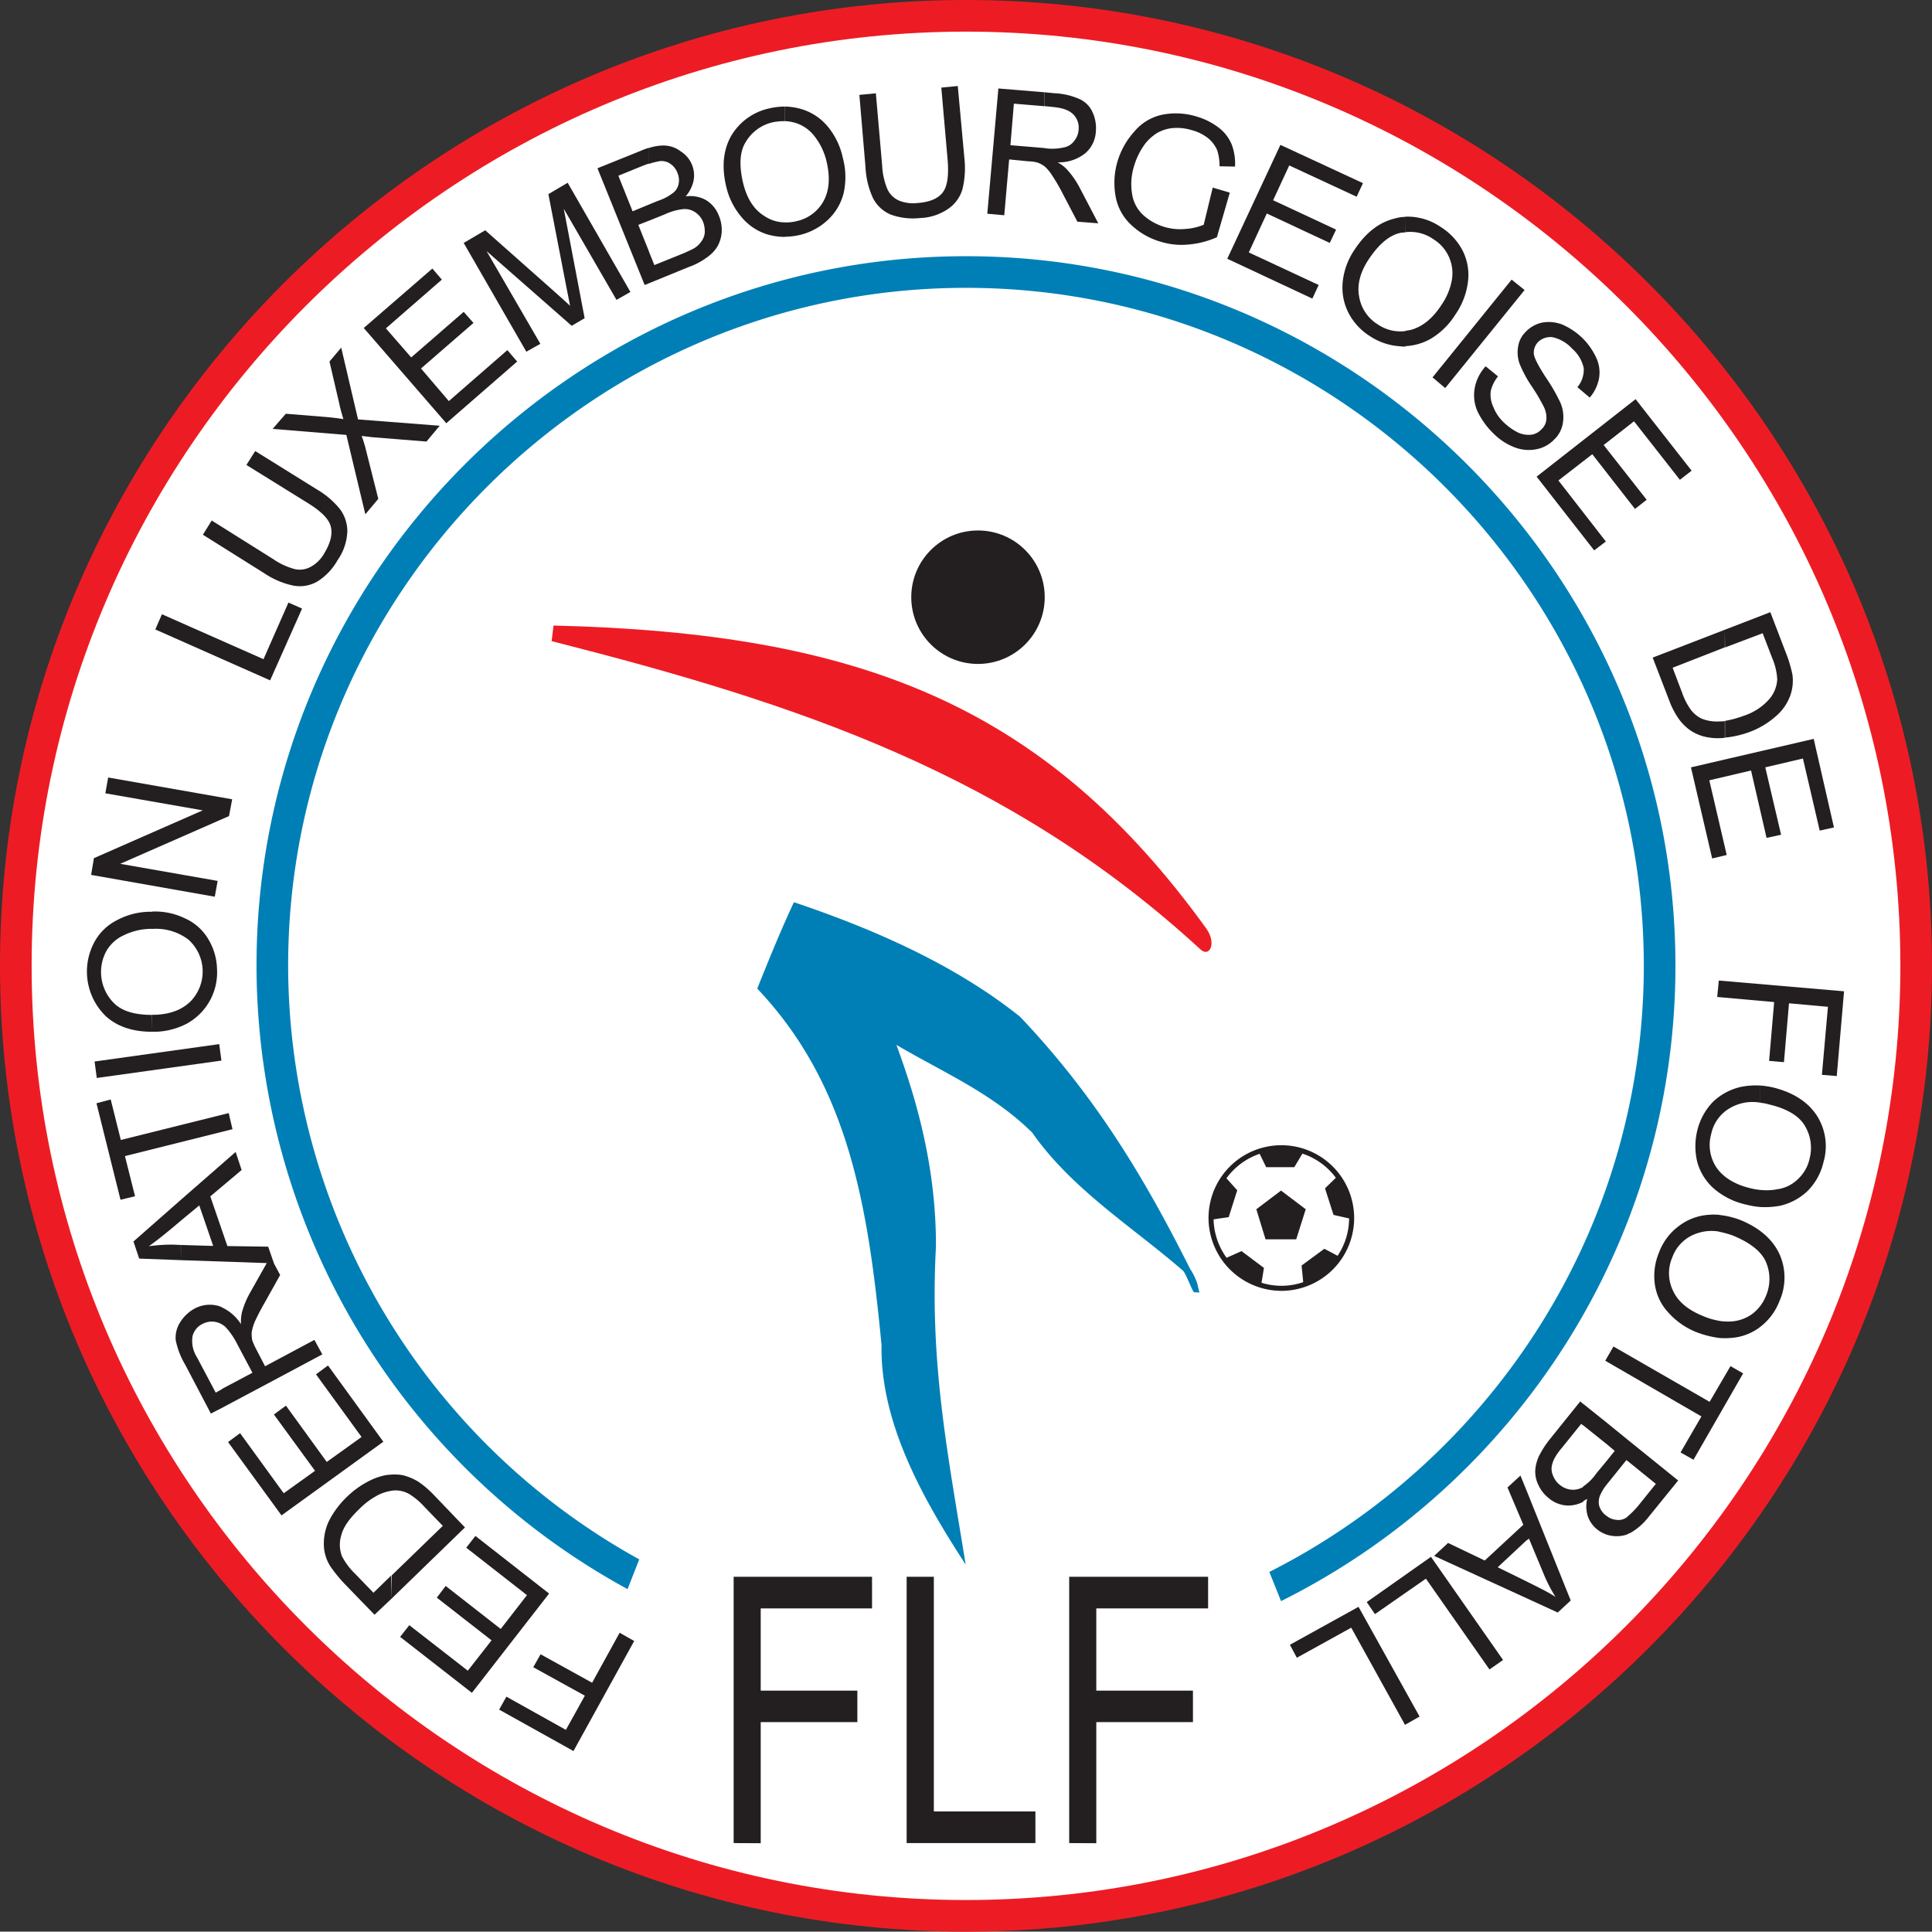 <svg xmlns="http://www.w3.org/2000/svg" viewBox="0 0 439.78 439.7"><rect x="0" y="0" width="439.78" height="439.7" fill="#333333" stroke="none"/><defs><style>.cls-1{fill:#ed1c24;}.cls-2,.cls-5{fill:#fff;}.cls-3{fill:#231f20;}.cls-4{fill:#007fb6;}.cls-5{stroke:#231f20;stroke-miterlimit:10;stroke-width:1.15px;}</style></defs><title>Eszköz 1</title><g id="Réteg_2" data-name="Réteg 2"><g id="Layer_1" data-name="Layer 1"><path class="cls-1" d="M219.89,439.7c121.1,0,219.89-98.78,219.89-219.88S341,0,219.89,0,0,98.78,0,219.82,98.78,439.7,219.89,439.7Z"/><path class="cls-2" d="M219.89,432.5C337,432.5,432.58,337,432.58,219.82S337,7.2,219.89,7.2,7.2,102.74,7.2,219.82,102.74,432.5,219.89,432.5Z"/><path class="cls-3" d="M167,419.54V358.92H198.5v7.2H173.16v18.72h22V392h-22v27.57Zm39.38,0V358.92h6.19v53.42h23.12v7.2Zm37,0V358.92H275v7.2H249.55v18.72h22V392h-22v27.57Z"/><polygon class="cls-3" points="309.24 365.76 323.14 390.74 319.82 392.62 307.58 370.51 295.2 377.35 293.62 374.4 309.24 365.76"/><polygon class="cls-3" points="325.73 354.38 342.14 377.86 339.05 380.02 324.58 359.35 312.98 367.42 311.11 364.68 325.73 354.38"/><path class="cls-3" d="M347.54,339.41l10,24.91-2.95,2.74-7.06-3.24V360l1,.5c2.31,1.16,4.18,2.09,5.55,3a33.84,33.84,0,0,1-2.6-5l-3.45-8.28-.51.43Zm-1.44-3.53,1.44,3.53v11.16l-6.62,6.19,6.62,3.24v3.82l-21.09-9.65,3.17-2.95,8.35,4,8.78-8.14-3.6-8.49Z"/><path class="cls-3" d="M370.44,327.67,382,337l-6.77,8.35a14.15,14.15,0,0,1-4,3.53c-.29.15-.57.22-.79.36v-4a19.6,19.6,0,0,0,2.88-3l3.6-4.47-6.48-5.25Zm-4.68-3.81,4.68,3.81v4.9l-.22-.22-3.88,4.83c-.22.28-.44.5-.58.72v-5.4l1.8-2.24-1.8-1.51v-4.89Zm4.68,25.41a7.28,7.28,0,0,1-3.31.36,8.37,8.37,0,0,1-1.37-.29V345.1a4.08,4.08,0,0,0,2.16.86,3.21,3.21,0,0,0,2.38-.58.24.24,0,0,1,.14-.07Zm-10.08-29.73,5.4,4.32v4.89l-5.4-4.32v-4.89Zm5.4,29.8a7.38,7.38,0,0,1-2.23-1.22,6.68,6.68,0,0,1-2.09-2.95,7.33,7.33,0,0,1-.14-4c-.29.21-.65.36-.94.57V338.4a.07.07,0,0,1,.07-.07,11.26,11.26,0,0,0,2.95-2.95l2.38-2.88v5.4a10.11,10.11,0,0,0-1.44,2.3,3.76,3.76,0,0,0-.29,2.59,4.32,4.32,0,0,0,1.51,2.16c.08.07.15.07.22.15ZM359.71,319l.65.58v4.89l-.43-.36-4.47,5.55A12.57,12.57,0,0,0,354,331.7a6.23,6.23,0,0,0-.79,2.16,3.85,3.85,0,0,0,.36,2.16,4.83,4.83,0,0,0,1.51,2,4.77,4.77,0,0,0,2.67,1.08,4.49,4.49,0,0,0,2.66-.65v3.38a7.17,7.17,0,0,1-3.6.87,7,7,0,0,1-4.25-1.66,8.15,8.15,0,0,1-2.37-3,6.9,6.9,0,0,1-.72-3.31,9.17,9.17,0,0,1,.86-3.32,22.17,22.17,0,0,1,2.52-3.88Z"/><polygon class="cls-3" points="367.27 306.5 389.16 319.1 393.91 310.97 396.79 312.62 385.49 332.28 382.54 330.62 387.29 322.42 365.4 309.74 367.27 306.5"/><path class="cls-3" d="M396.14,277.7c4.4,1.8,7.35,4.4,8.93,7.78a13.1,13.1,0,0,1,0,10.66,13.46,13.46,0,0,1-4.39,5.9,12.2,12.2,0,0,1-6.77,2.52,16,16,0,0,1-2.59,0v-3.89a13.83,13.83,0,0,0,2.45.15,9.22,9.22,0,0,0,5-1.66,9.62,9.62,0,0,0,3.24-4.25,9.75,9.75,0,0,0,.07-7.41c-1-2.52-3.53-4.54-7.49-6.2a20.45,20.45,0,0,0-3.31-.93v-3.82A19.24,19.24,0,0,1,396.14,277.7Zm-4.82,26.86a23.26,23.26,0,0,1-5.11-1.3,17,17,0,0,1-6.55-4.6,11.76,11.76,0,0,1-3-6.56,13.9,13.9,0,0,1,1-7.05,13.16,13.16,0,0,1,4.54-6,12.54,12.54,0,0,1,6.69-2.52,14.31,14.31,0,0,1,2.45,0v3.82a10.17,10.17,0,0,0-5.33.5,8.89,8.89,0,0,0-5.33,5.33,9.11,9.11,0,0,0,.15,7.63c1.15,2.52,3.45,4.39,6.84,5.76a15.49,15.49,0,0,0,3.67,1.08Z"/><path class="cls-3" d="M403.63,247.54c4.61,1.15,7.92,3.31,9.94,6.4a12.91,12.91,0,0,1,1.51,10.59,13.6,13.6,0,0,1-3.53,6.48,13.32,13.32,0,0,1-6.33,3.45,18.8,18.8,0,0,1-4.54.29v-3.89a13,13,0,0,0,3.82-.14,8.32,8.32,0,0,0,4.82-2.38,8.82,8.82,0,0,0,2.59-4.6,9.68,9.68,0,0,0-1-7.35c-1.29-2.3-4-4-8.28-5a9.33,9.33,0,0,0-1.94-.36V247.1A19.76,19.76,0,0,1,403.63,247.54Zm-2.95,27.21a19.3,19.3,0,0,1-3.31-.57,16.68,16.68,0,0,1-7.13-3.53,12.51,12.51,0,0,1-3.89-6.12,15.37,15.37,0,0,1,0-7.2,14.28,14.28,0,0,1,3.6-6.55,13.52,13.52,0,0,1,6.41-3.39,17.46,17.46,0,0,1,4.32-.29V251a10.17,10.17,0,0,0-6.62,1.08,8.9,8.9,0,0,0-4.54,6.05,9.27,9.27,0,0,0,1.15,7.56c1.51,2.23,4.11,3.89,7.63,4.75a16.1,16.1,0,0,0,2.38.43Z"/><polygon class="cls-3" points="391.25 223.2 419.76 225.65 418.1 244.94 414.72 244.66 416.09 229.18 407.23 228.38 406.08 241.78 402.7 241.49 403.85 228.1 390.89 226.94 391.25 223.2"/><polygon class="cls-3" points="384.91 174.67 412.85 168.19 417.46 188.35 414.22 189.07 410.4 172.66 401.83 174.67 405.43 190.01 402.12 190.73 398.59 175.39 389.09 177.62 393.05 194.62 389.74 195.41 384.91 174.67"/><path class="cls-3" d="M392.62,143.35l10.36-4,3.53,9.22A29.11,29.11,0,0,1,408,153.5a10.12,10.12,0,0,1-.43,4.68,11.2,11.2,0,0,1-3.38,4.9,19,19,0,0,1-5.91,3.53,22.11,22.11,0,0,1-5.61,1.29v-3.81a23,23,0,0,0,4.24-1.15,13.17,13.17,0,0,0,5.91-3.89,7.47,7.47,0,0,0,1.73-4.47,14.39,14.39,0,0,0-1.16-4.82l-2.16-5.62-8.56,3.24Zm-16.42,6.34,16.42-6.34v4L380.74,152l2.16,5.69a15,15,0,0,0,2.08,4,6.86,6.86,0,0,0,2.31,1.87,9.37,9.37,0,0,0,4.17.65,6.46,6.46,0,0,0,1.16-.07v3.81h-.08a13.27,13.27,0,0,1-4.6-.28,10.09,10.09,0,0,1-3.32-1.52,11.34,11.34,0,0,1-2.59-2.66,18.49,18.49,0,0,1-2.09-4.1Z"/><polygon class="cls-3" points="349.78 108.5 372.31 90.86 385.06 107.14 382.39 109.22 371.95 95.9 365.04 101.3 374.83 113.76 372.17 115.85 362.45 103.39 354.74 109.37 365.54 123.26 362.88 125.28 349.78 108.5"/><path class="cls-3" d="M338.18,83.38l2.81,2.3A8.34,8.34,0,0,0,339.34,89a6.54,6.54,0,0,0,.57,3.6,9.68,9.68,0,0,0,2.52,3.67,12.62,12.62,0,0,0,3.24,2.24,5.82,5.82,0,0,0,3,.43,3.88,3.88,0,0,0,2.23-1.23A3.4,3.4,0,0,0,352,95.47a5.58,5.58,0,0,0-.65-3,40.45,40.45,0,0,0-2.74-4.61,28.37,28.37,0,0,1-2.73-5.11,7.86,7.86,0,0,1-.29-4,5.94,5.94,0,0,1,1.73-3.24A7.25,7.25,0,0,1,351,73.44a8.57,8.57,0,0,1,4.61.43,15.7,15.7,0,0,1,4.46,2.95,15.31,15.31,0,0,1,3.31,4.68,7.83,7.83,0,0,1,.58,4.76,9.39,9.39,0,0,1-2.09,4.24l-2.81-2.37a6.12,6.12,0,0,0,1.44-4.32,8.06,8.06,0,0,0-2.66-4.47,8.45,8.45,0,0,0-4.46-2.59,4.06,4.06,0,0,0-3.24,1.08,3.48,3.48,0,0,0-1,2.67c.07.93,1,2.73,2.73,5.4a41.17,41.17,0,0,1,3.32,5.76,8.21,8.21,0,0,1,.57,4.6,6.51,6.51,0,0,1-1.94,3.75,7.55,7.55,0,0,1-4,2.23,8.89,8.89,0,0,1-4.9-.36,13.31,13.31,0,0,1-4.75-3,17.51,17.51,0,0,1-3.89-5.33,9.12,9.12,0,0,1-.57-5.33A10,10,0,0,1,338.18,83.38Z"/><polygon class="cls-3" points="326.09 85.9 344.09 63.65 347.04 66.02 328.97 88.34 326.09 85.9"/><path class="cls-3" d="M319.9,49.32A13.37,13.37,0,0,1,328,51.7a13.91,13.91,0,0,1,5,5.47,12.32,12.32,0,0,1,1.15,7,16.55,16.55,0,0,1-2.81,7.35,16.79,16.79,0,0,1-5.68,5.61,12.93,12.93,0,0,1-5.76,1.66V75.31l1.22-.21c2.66-.72,5-2.6,7-5.69a14.47,14.47,0,0,0,2.38-5.76,9.1,9.1,0,0,0-4.25-9.22,9.15,9.15,0,0,0-6.33-1.58ZM308.23,57c2.59-4,5.69-6.41,9.29-7.27a8.86,8.86,0,0,1,2.38-.36v3.53c-.29,0-.65.07-.94.07-2.66.5-5.11,2.59-7.49,6.19-1.87,2.88-2.59,5.69-2.09,8.35a9.2,9.2,0,0,0,4.25,6.34,9.07,9.07,0,0,0,6.27,1.51v3.53a7.19,7.19,0,0,1-1.23-.07,13.91,13.91,0,0,1-6.84-2.31,13.6,13.6,0,0,1-5-5.54,12.69,12.69,0,0,1-1.15-7.13A15.78,15.78,0,0,1,308.23,57Z"/><polygon class="cls-3" points="279.36 58.9 291.46 32.98 310.25 41.69 308.81 44.78 293.47 37.66 289.8 45.58 304.13 52.27 302.69 55.3 288.36 48.6 284.26 57.46 300.17 64.87 298.73 67.97 279.36 58.9"/><path class="cls-3" d="M276.05,42.7l3.89,1.15L277,54a20.07,20.07,0,0,1-6.48,1.66,15.92,15.92,0,0,1-6.12-.58,16.33,16.33,0,0,1-6.91-3.89,11.65,11.65,0,0,1-3.53-6.41,17.2,17.2,0,0,1,.36-7.84,17.65,17.65,0,0,1,3.89-7,11.32,11.32,0,0,1,6.27-3.81,15.8,15.8,0,0,1,7.77.36A15.27,15.27,0,0,1,277.34,29a9.39,9.39,0,0,1,3,3.81,12.27,12.27,0,0,1,.79,5.11l-3.53-.07a11.06,11.06,0,0,0-.57-3.74A7.24,7.24,0,0,0,275,31.46a10,10,0,0,0-3.6-1.8,11.58,11.58,0,0,0-4.54-.5,8.91,8.91,0,0,0-3.53,1.15,11.07,11.07,0,0,0-2.52,2.23,15.9,15.9,0,0,0-2.66,5.26,13.65,13.65,0,0,0-.43,6.48A8.15,8.15,0,0,0,260.28,49a12.56,12.56,0,0,0,9.72,3.1,13,13,0,0,0,4-.94Z"/><path class="cls-3" d="M237.74,21l2.24.22a15.73,15.73,0,0,1,5.68,1.3,5.87,5.87,0,0,1,3,2.95,8.52,8.52,0,0,1,.79,4.39,7,7,0,0,1-2.38,5,9.6,9.6,0,0,1-6.33,2.09,8.56,8.56,0,0,1,2.16,1.65,20.08,20.08,0,0,1,2.8,4L250,50.83l-4.75-.36-3.31-6.33A41,41,0,0,0,239.54,40a9.45,9.45,0,0,0-1.72-2.09.07.07,0,0,0-.08-.07V33.7l.36.07a12,12,0,0,0,4.11-.22A3.76,3.76,0,0,0,244.58,32a4.43,4.43,0,0,0,.94-2.45,4.25,4.25,0,0,0-1.15-3.45c-.94-1-2.45-1.52-4.54-1.73l-2.09-.22Zm-13,27.65,2.52-28.51,10.44.86v3.17l-6.91-.57L230,33.05l7.77.65v4.17a6.38,6.38,0,0,0-1.58-.86,9,9,0,0,0-2.09-.29l-4.39-.43L228.6,49Z"/><path class="cls-3" d="M214.27,19.94l3.75-.36,1.51,16.49A20.32,20.32,0,0,1,219.1,43a8.18,8.18,0,0,1-3.17,4.47,12,12,0,0,1-6.48,2.16,14.89,14.89,0,0,1-6.7-.79,8,8,0,0,1-4-3.68,18.79,18.79,0,0,1-1.73-7L195.62,21.6l3.75-.36,1.44,16.49a15.73,15.73,0,0,0,1.22,5.4,5.25,5.25,0,0,0,2.59,2.52,8.57,8.57,0,0,0,4.18.57c2.81-.21,4.68-1,5.76-2.37S216,40,215.71,36.43Z"/><path class="cls-3" d="M178.63,24.26a13.65,13.65,0,0,1,3.82.58,12.36,12.36,0,0,1,6,4,16.51,16.51,0,0,1,3.39,7.06,16.71,16.71,0,0,1,.21,8A12.42,12.42,0,0,1,188.5,50a14,14,0,0,1-6.34,3.46,15.69,15.69,0,0,1-3.53.43V50.62a9.38,9.38,0,0,0,2.74-.29,9.17,9.17,0,0,0,6.12-4.61c1.29-2.38,1.51-5.4.65-9a14.61,14.61,0,0,0-2.67-5.62A8.74,8.74,0,0,0,181.15,28a10,10,0,0,0-2.52-.43ZM165.38,42.77c-1.15-4.61-.79-8.5,1-11.74A13.3,13.3,0,0,1,175,24.7a15.35,15.35,0,0,1,3.6-.44v3.32a12.82,12.82,0,0,0-2.81.28,9.6,9.6,0,0,0-6,4.4c-1.44,2.23-1.59,5.47-.58,9.64.86,3.32,2.38,5.76,4.68,7.2a8.44,8.44,0,0,0,4.75,1.52v3.31a14.64,14.64,0,0,1-4-.58,12.46,12.46,0,0,1-5.9-4A16.24,16.24,0,0,1,165.38,42.77Z"/><path class="cls-3" d="M147.67,33.7a10.64,10.64,0,0,1,3.46-.58A6.48,6.48,0,0,1,155,34.49a6.43,6.43,0,0,1,2.88,6.62,8.16,8.16,0,0,1-1.8,3.6,7.24,7.24,0,0,1,4.68.87,7.1,7.1,0,0,1,2.88,3.52,8.54,8.54,0,0,1,.64,3.75,7.85,7.85,0,0,1-1,3.31,8.54,8.54,0,0,1-2.38,2.45,15.7,15.7,0,0,1-4.1,2.16l-9.15,3.74V57.1l1.3,3.24,6.62-2.67c1.15-.5,1.87-.86,2.31-1.08A5.34,5.34,0,0,0,159.62,55a3.89,3.89,0,0,0,.8-2,6.16,6.16,0,0,0-.36-2.45,4.82,4.82,0,0,0-1.8-2.23,4.21,4.21,0,0,0-2.74-.72,13.17,13.17,0,0,0-4.1,1.15l-3.75,1.52V46.58l2.09-.86A10.9,10.9,0,0,0,153,44.06,3.35,3.35,0,0,0,154.44,42a4.1,4.1,0,0,0-.22-2.6,4.26,4.26,0,0,0-1.58-2.08,3.5,3.5,0,0,0-2.38-.65,16.46,16.46,0,0,0-2.59.65Zm-.93,31.17L136,38.3l9.93-4a14.24,14.24,0,0,1,1.73-.64v3.6c-.5.14-1,.36-1.58.57L140.76,40,144,48.1l3.67-1.52v3.68l-2.37.93,2.37,5.91v7.41Z"/><path class="cls-3" d="M119.81,80.06,105.55,55.3l4.9-2.88,16,14.18c1.51,1.37,2.59,2.3,3.31,3-.21-1.08-.5-2.66-.93-4.75l-4-20.66,4.39-2.59L143.5,66.46l-3.17,1.8-12-20.74,4.75,24.91-2.95,1.73-19.37-17L123,78.26Z"/><polygon class="cls-3" points="101.59 96.34 82.8 74.66 98.42 61.13 100.58 63.65 87.84 74.74 93.6 81.36 105.55 70.99 107.78 73.51 95.83 83.88 102.17 91.3 115.49 79.7 117.72 82.3 101.59 96.34"/><path class="cls-3" d="M83.16,117.07,78.84,99,62.06,97.63l3-3.45,8.92.72c1.88.14,3.24.36,4.18.5-.36-1.15-.72-2.45-1-3.82L75,82.3l2.67-3.17L81.5,95.47l18.58,1.44-3,3.6-12.46-1c-.72-.07-1.51-.21-2.3-.28.43,1.15.64,1.94.79,2.44l3,11.88Z"/><path class="cls-3" d="M56.09,105.84l2-3.17,14,8.71a19.11,19.11,0,0,1,5.26,4.47A8.42,8.42,0,0,1,79.06,121a12.21,12.21,0,0,1-2.24,6.55,13.52,13.52,0,0,1-4.6,4.83,8,8,0,0,1-5.4.93,18.64,18.64,0,0,1-6.63-2.8l-14-8.79,2-3.24,14,8.79a16,16,0,0,0,5,2.3,5.2,5.2,0,0,0,3.6-.58,7.78,7.78,0,0,0,3-3c1.44-2.37,1.94-4.39,1.51-6.12s-2.16-3.45-5.18-5.33Z"/><polygon class="cls-3" points="61.49 154.87 35.35 143.28 36.86 139.82 59.98 150.05 65.66 137.16 68.76 138.53 61.49 154.87"/><polygon class="cls-3" points="48.89 204.12 20.74 199.15 21.38 195.34 46.15 184.46 23.98 180.58 24.62 176.98 52.85 181.94 52.13 185.76 27.36 196.63 49.54 200.52 48.89 204.12"/><path class="cls-3" d="M35.42,234.86h-.79V231h.72c3.46-.15,6.12-1.16,8.07-3.1a9.76,9.76,0,0,0-.51-14,12.2,12.2,0,0,0-8.28-2.45V207.5A15.49,15.49,0,0,1,42,209a11.69,11.69,0,0,1,5.4,4.75,13.81,13.81,0,0,1,2,6.91A13.28,13.28,0,0,1,42.55,233,16.41,16.41,0,0,1,35.42,234.86Zm-.79,0c-4.39,0-7.85-1.15-10.44-3.45a14.14,14.14,0,0,1-2.73-16.92,11.9,11.9,0,0,1,5.11-5,16.15,16.15,0,0,1,7.56-1.95h.5v3.89h-.36a14.46,14.46,0,0,0-6.05,1.44,8.81,8.81,0,0,0-4,3.6,10,10,0,0,0,1.8,11.95c1.8,1.73,4.61,2.6,8.57,2.6Z"/><polygon class="cls-3" points="50.4 241.42 22.03 245.38 21.53 241.63 49.9 237.67 50.4 241.42"/><polygon class="cls-3" points="52.92 257.04 28.44 263.16 30.74 272.3 27.43 273.1 21.96 251.14 25.2 250.27 27.5 259.49 52.06 253.37 52.92 257.04"/><path class="cls-3" d="M62.35,287.57l-21.17-.72v-3.46l7.35.22-3.17-9.22-4.18,3.46V273.1l12.46-10.88L55,266.33l-7.13,6,3.89,11.31,9.29.14Zm-21.17-.72-9.5-.36-1.3-3.89,10.8-9.5v4.75l-2.3,1.94c-2,1.66-3.67,2.95-5,3.89a36.93,36.93,0,0,1,5.69-.36l1.58.07Z"/><path class="cls-3" d="M73.37,308.3,50.54,320.47v-4.32l6.92-3.67-3.82-7.2A15.73,15.73,0,0,0,51.26,302a4.13,4.13,0,0,0-.72-.51v-3.88a10.34,10.34,0,0,1,4.32,3.81,9.77,9.77,0,0,1,.22-2.73A19.68,19.68,0,0,1,57,294.12l4.54-8.06,2.23,4.17-3.46,6.19c-1,1.73-1.72,3.17-2.23,4.25a11.12,11.12,0,0,0-.79,2.59,8.2,8.2,0,0,0,.14,1.88,18.36,18.36,0,0,0,.87,1.94L60.34,311l11.23-6ZM50.54,320.47,48,321.77l-5.9-11.23A17.43,17.43,0,0,1,40,305.06,6.46,6.46,0,0,1,41,301a8.93,8.93,0,0,1,3.24-3.1,7.3,7.3,0,0,1,5.47-.64,3.74,3.74,0,0,1,.86.36v3.88a4.39,4.39,0,0,0-1.87-.64,4.5,4.5,0,0,0-2.59.5,4.18,4.18,0,0,0-2.3,2.88A7,7,0,0,0,44.86,309l4.24,8,1.44-.79Z"/><polygon class="cls-3" points="87.26 328.18 64.08 344.95 51.91 328.25 54.65 326.23 64.58 339.91 71.71 334.8 62.35 321.98 65.09 319.97 74.38 332.78 82.3 327.1 71.93 312.84 74.66 310.82 87.26 328.18"/><path class="cls-3" d="M105.84,347.69l-16.7,16.2v-5.26l11.66-11.3-4.25-4.39a15.56,15.56,0,0,0-3.45-2.88,6.41,6.41,0,0,0-2.88-.8,4.91,4.91,0,0,0-1.08.08v-3.68a9.88,9.88,0,0,1,2.59.15,12.64,12.64,0,0,1,3.45,1.44,21.09,21.09,0,0,1,3.53,3Zm-16.7,16.2-3.89,3.67-6.84-7.06a32.79,32.79,0,0,1-3.24-4,9.49,9.49,0,0,1-1.44-4.46,12.06,12.06,0,0,1,1.15-5.83A20.44,20.44,0,0,1,79,340.7a19.81,19.81,0,0,1,4.76-3.45,14,14,0,0,1,4.32-1.51c.36,0,.72-.08,1.08-.08v3.68a10,10,0,0,0-3,.93,17.37,17.37,0,0,0-4.46,3.31c-2.16,2.09-3.53,4-4,5.84a7.34,7.34,0,0,0,.14,4.82,15.56,15.56,0,0,0,3,4l4.17,4.32,4-3.89Z"/><polygon class="cls-3" points="124.99 362.74 107.42 385.34 91.08 372.6 93.17 369.94 106.49 380.3 111.89 373.39 99.43 363.67 101.45 361.01 113.98 370.8 119.95 363.1 106.13 352.3 108.22 349.63 124.99 362.74"/><polygon class="cls-3" points="144.36 373.54 130.54 398.59 113.62 389.16 115.27 386.21 128.81 393.77 133.13 385.99 121.39 379.51 123.05 376.56 134.78 383.04 141.05 371.66 144.36 373.54"/><path class="cls-4" d="M291.6,364.46C344.74,338,381.38,283,381.38,219.82c0-88.92-72.57-161.5-161.49-161.5S58.39,130.9,58.39,219.82a161.84,161.84,0,0,0,84.46,141.91l2.66-6.77A154.61,154.61,0,0,1,65.59,219.82c0-85,69.34-154.3,154.3-154.3s154.29,69.34,154.29,154.3c0,60.19-34.77,112.46-85.24,138Z"/><path class="cls-1" d="M125.57,145.94c56.09,14.26,104.11,30.1,147.81,70.28,1.95,1.65,3.6-1.44,1.23-4.83-36.94-51.19-79.42-67.32-148.61-69Z"/><path class="cls-4" d="M200.66,306.14c-.28,17.28,8.79,34.13,19.16,50-4.11-25.41-8.21-45.72-6.77-72.36.07-18.5-4.68-34.2-9-45.93,10.65,6.26,21.74,10.94,30.89,19.94,9.07,13,23.11,21.67,34.34,31.46.65.58,2.23,4.9,2.52,4.9l1.22.07-.5-2.09a14.71,14.71,0,0,0-1.66-3.38c-10.44-20.81-21.52-39.24-38.66-57.31-15-12-33.7-20.09-51.48-26.07-2.95,6.27-5.83,13.4-8.35,19.66C193,246.82,197.57,273.89,200.66,306.14Z"/><circle class="cls-3" cx="222.62" cy="135.94" r="15.19"/><path class="cls-5" d="M291.67,293.26a16,16,0,1,0-16-16A16.06,16.06,0,0,0,291.67,293.26Z"/><polygon class="cls-3" points="291.6 271.01 285.98 275.26 288.07 282.1 295.06 282.1 297.22 275.26 291.6 271.01"/><path class="cls-3" d="M296.71,292.46a16.1,16.1,0,0,0,8.28-6.33l-3.53-1.87-5.18,3.81Z"/><path class="cls-3" d="M307.73,277.49v-.22a15.84,15.84,0,0,0-3.24-9.57l-2.88,2.8,1.94,6.05Z"/><path class="cls-3" d="M296.78,262.08a17,17,0,0,0-5.11-.79,15.77,15.77,0,0,0-5.18.86l1.73,3.53h6.4Z"/><path class="cls-3" d="M278.78,267.77a16.13,16.13,0,0,0-3.09,9.5v.36l4-.57,1.94-6.12Z"/><path class="cls-3" d="M278.64,286.56a16.42,16.42,0,0,0,8.42,6.05l.65-4-5.11-3.82Z"/></g></g></svg>